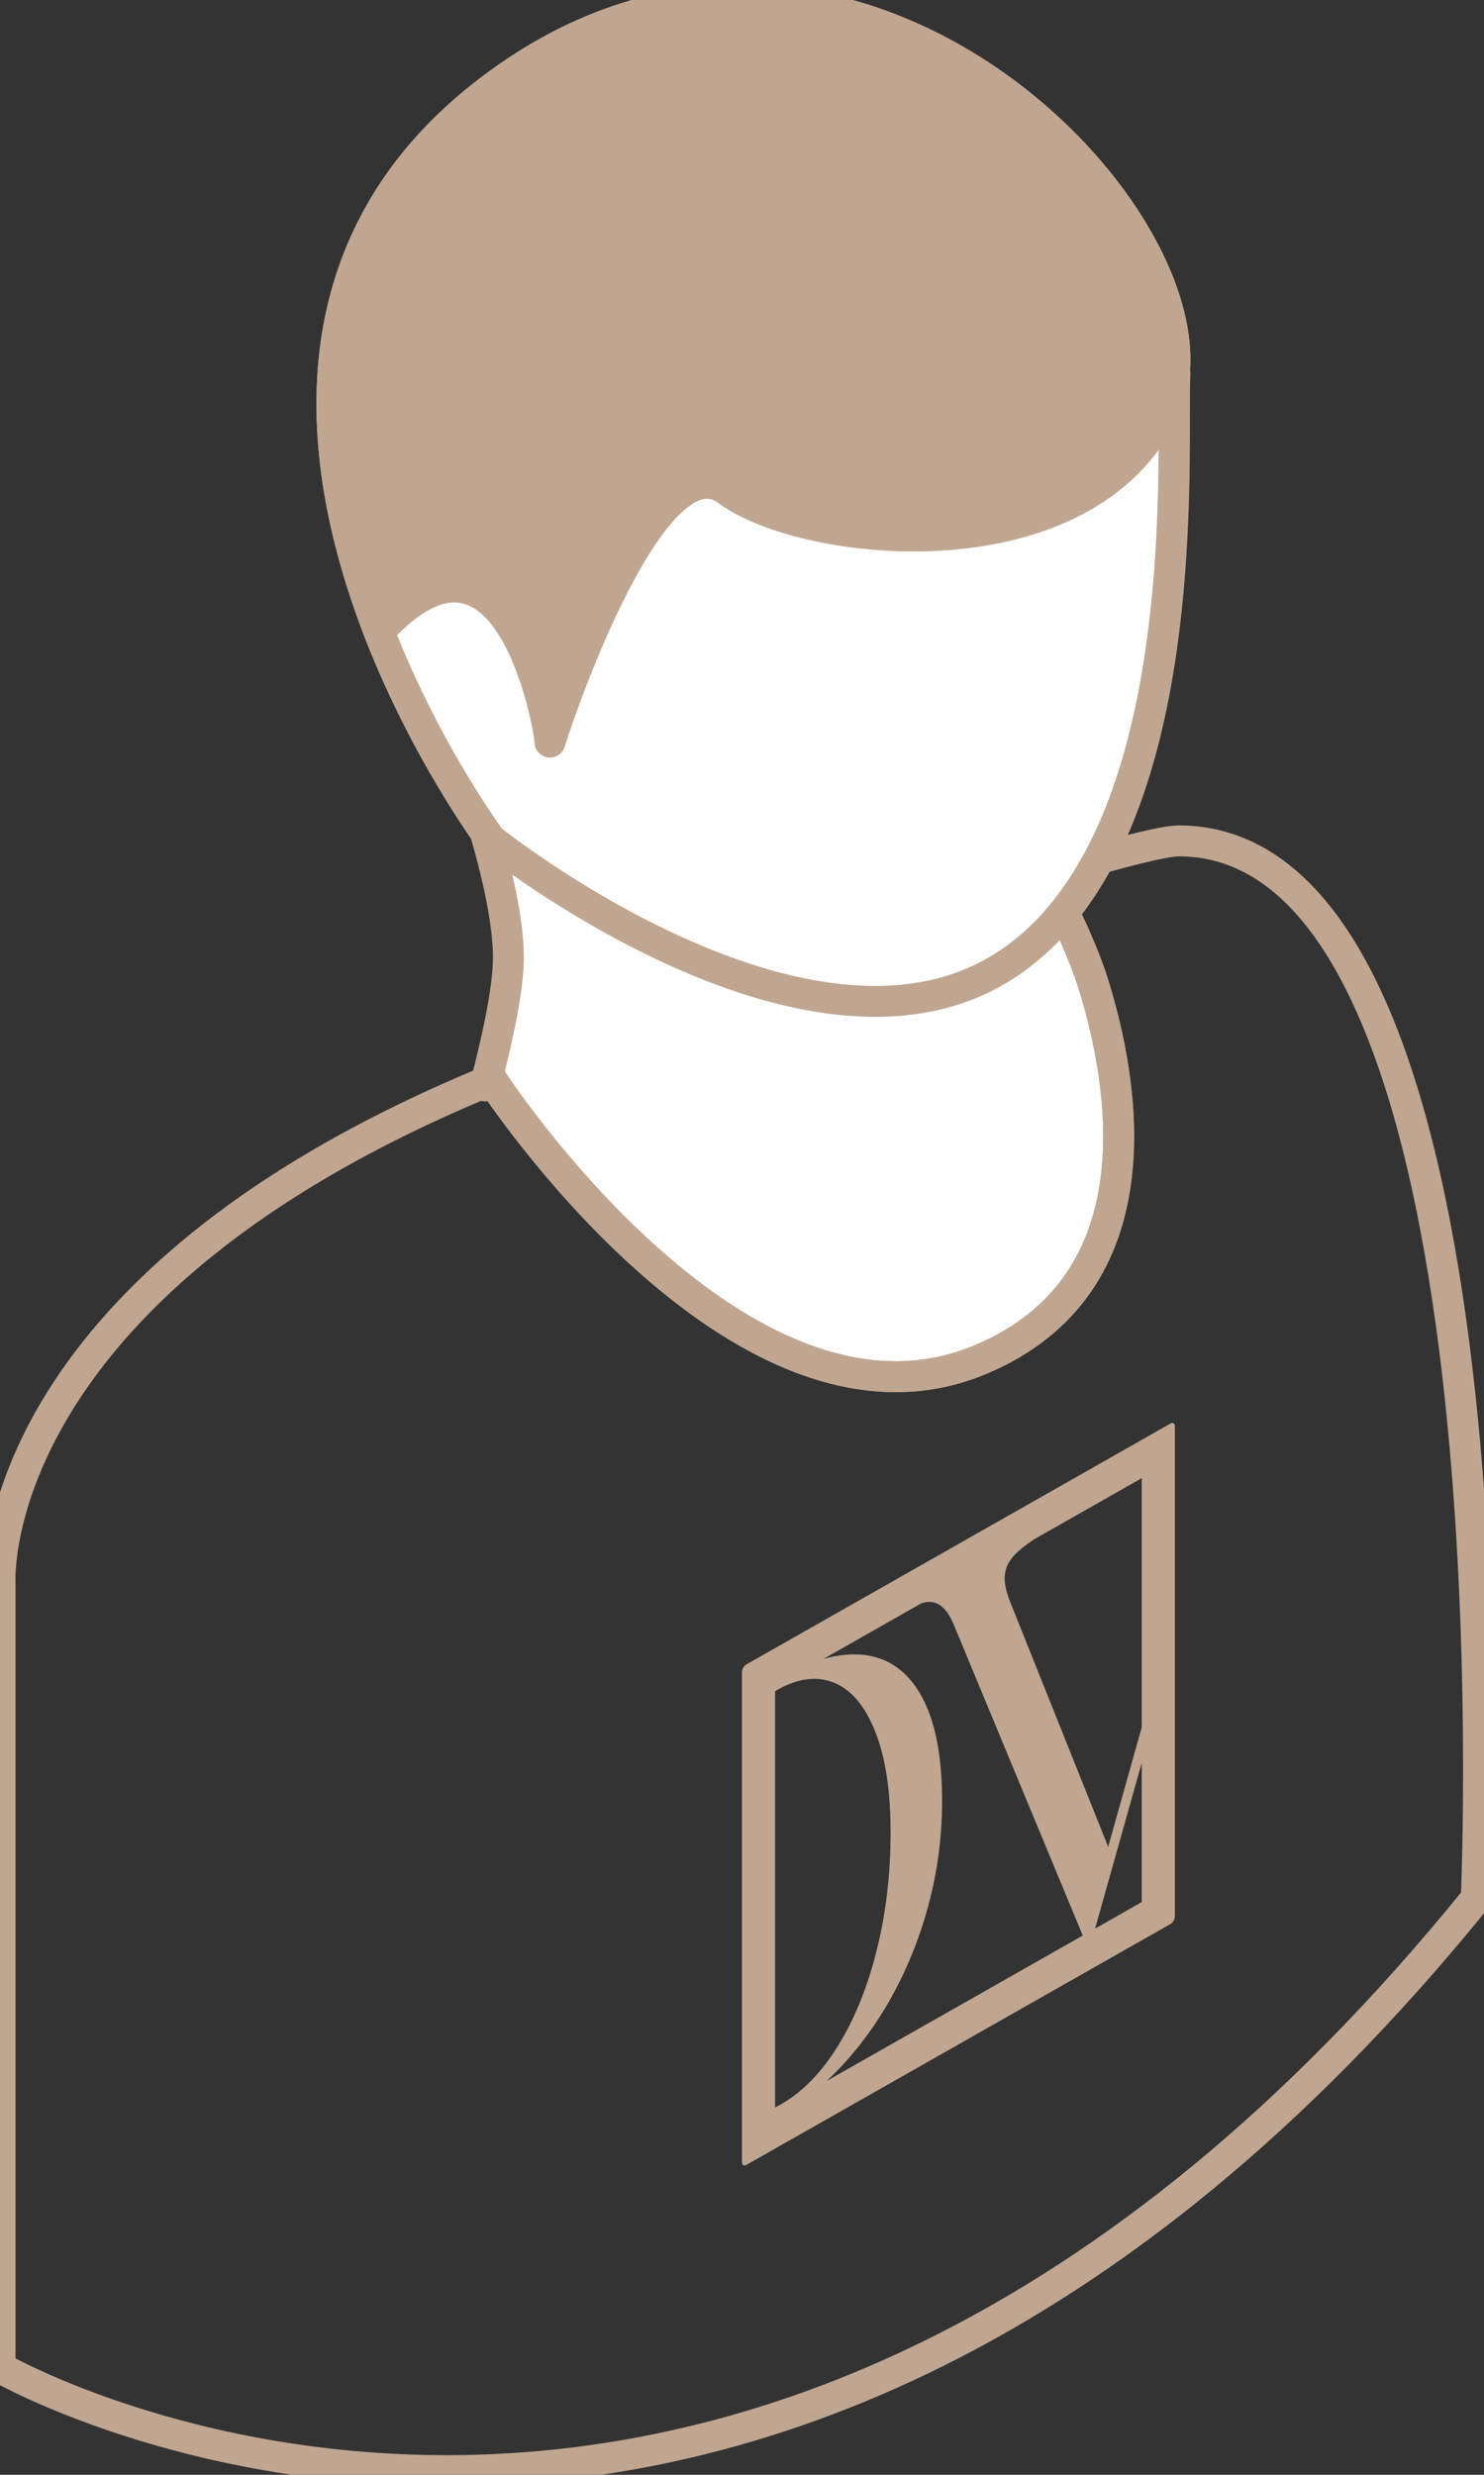 
<svg width="24px" height="40px" viewBox="0 0 24 40" version="1.1" xmlns="http://www.w3.org/2000/svg" xmlns:xlink="http://www.w3.org/1999/xlink">
    <rect x="0" y="0" width="24" height="40" fill="#333333" stroke="none"/>
    <!-- Generator: Sketch 50.2 (55047) - http://www.bohemiancoding.com/sketch -->
    <title>icon/verified_user</title>
    <desc>Created with Sketch.</desc>
    <defs></defs>
    <g id="icon/verified_user" stroke="none" stroke-width="1" fill="none" fill-rule="evenodd">
        <g id="Page-1">
            <polygon id="Path-11" fill="" points="7.938 17.427 5.555 18.511 2.677 20.581 0.859 22.723 0.148 24.296 0.148 38.024 1.49 39.024 5.185 39.752 8.763 39.752 10.939 39.445 14.133 38.504 16.998 36.962 19.137 35.452 22.29 32.586 23.948 30.691 23.784 24.086 23.243 20.286 22.537 17.079 21.605 15.204 20.717 14.15 19.603 13.727 18.459 13.727 17.716 14.003 17.278 14.755 17.716 15.72 17.867 16.767 18.048 18.115 18.048 19.128 17.867 20.025 17.278 20.946 16.566 21.61 15.387 22.076 14.426 22.217 13.501 22.076 12.407 21.61 11.288 21.074 10.316 20.286 9.555 19.331 8.763 18.511"></polygon>
            <path d="M7.957,1.429 C13.412,-2.673 19.304,3.063 18.99,6.046 C18.942,7.014 19.313,12.304 17.117,14.849 L17.237,14.815 C17.237,14.815 17.523,15.397 17.681,15.903 C18.165,17.453 18.787,20.753 15.848,21.978 C12.149,23.521 8.356,18.053 7.978,17.491 C7.938,17.518 7.894,17.539 7.846,17.553 C8.097,16.594 8.222,15.903 8.222,15.48 C8.222,14.99 8.097,14.312 7.846,13.445 C7.07,12.33 2.614,5.446 7.957,1.429 Z" id="Combined-Shape" stroke="#C0A690" stroke-width="0.5" fill="#FFFFFF" stroke-linecap="round" stroke-linejoin="round"></path>
            <polygon id="Path-10" fill="#C0A690" points="7.064 2.228 5.921 3.781 5.428 5.692 5.428 6.979 5.921 9.379 6.068 9.999 6.714 9.717 7.772 9.591 8.54 10.486 8.876 11.865 10.622 8.37 11.47 7.864 12.894 8.37 15.828 8.571 17.679 7.864 18.896 6.676 19.024 5.256 18.063 3.253 16.343 1.505 14.274 0.473 12.653 0.072 10.622 0.232 9.371 0.626 8.305 1.197 7.772 1.505"></polygon>
            <path d="M0.001,38.268 L0.001,25.588 C0.001,25.588 -0.3,20.827 7.957,17.449" id="Stroke-1" stroke="#C0A690" stroke-width="0.5" stroke-linecap="round" stroke-linejoin="bevel"></path>
            <path d="M7.957,13.6 C7.957,13.6 2.131,5.809 7.957,1.429 C13.783,-2.952 20.108,3.889 18.838,6.612 C17.568,9.336 13.036,8.868 11.765,7.929 C10.494,6.99 8.868,12.042 8.894,11.996 C8.919,11.951 8.276,7.873 6.13,10.21" id="Stroke-3" stroke="#C0A690" stroke-width="0.5" stroke-linecap="round" stroke-linejoin="bevel"></path>
            <path d="M7.968,13.593 C7.968,13.593 13.038,17.634 16.223,15.626 C19.407,13.619 18.935,7.13 19.002,6.038" id="Stroke-4" stroke="#C0A690" stroke-width="0.5" stroke-linecap="round" stroke-linejoin="bevel"></path>
            <path d="M0.001,38.268 C0.001,38.268 12.082,45.229 23.875,30.682" id="Stroke-5" stroke="#C0A690" stroke-width="0.5" stroke-linecap="round" stroke-linejoin="bevel"></path>
            <path d="M23.875,30.682 C23.875,30.682 24.652,13.626 19.076,13.591 C18.813,13.589 18.111,13.788 17.82,13.865" id="Stroke-6" stroke="#C0A690" stroke-width="0.5" stroke-linecap="round" stroke-linejoin="bevel"></path>
            <path d="M7.947,17.445 C7.947,17.445 11.95,23.604 15.848,21.978 C18.787,20.753 18.165,17.453 17.681,15.903 C17.523,15.397 17.237,14.815 17.237,14.815" id="Stroke-7" stroke="#C0A690" stroke-width="0.5" stroke-linecap="round" stroke-linejoin="bevel"></path>
        </g>
        <path d="M17.71,31.172 L18.465,28.491 L18.465,30.743 L17.71,31.172 Z M13.96,32.98 C14.361,32.452 14.674,31.852 14.899,31.18 C15.123,30.508 15.236,29.818 15.236,29.111 C15.236,28.388 15.127,27.826 14.909,27.426 C14.691,27.025 14.383,26.8 13.986,26.75 C13.781,26.724 13.557,26.746 13.316,26.814 L14.897,25.916 C15.119,25.837 15.294,25.948 15.421,26.25 L17.511,31.284 L13.367,33.636 C13.576,33.443 13.774,33.225 13.96,32.98 Z M12.566,27.316 C12.908,27.122 13.218,27.084 13.497,27.201 C13.776,27.318 13.997,27.584 14.159,27.999 C14.322,28.414 14.403,28.954 14.403,29.621 C14.403,30.282 14.33,30.909 14.183,31.504 C14.037,32.099 13.829,32.616 13.56,33.055 C13.29,33.494 12.978,33.815 12.623,34.016 C12.594,34.033 12.564,34.048 12.535,34.063 L12.535,27.335 C12.546,27.328 12.556,27.322 12.566,27.316 Z M18.465,27.917 L17.922,29.85 L16.35,25.924 C16.282,25.76 16.248,25.623 16.248,25.512 C16.248,25.378 16.295,25.258 16.39,25.152 C16.463,25.07 16.574,24.98 16.722,24.881 L18.465,23.891 L18.465,27.917 Z M18.929,23.009 L12.071,26.902 C12.032,26.924 12,26.979 12,27.024 L12,34.949 C12,34.994 12.032,35.013 12.071,34.991 L18.929,31.098 C18.968,31.076 19,31.021 19,30.976 L19,23.051 C19,23.006 18.968,22.987 18.929,23.009 Z" id="Fill-1" fill="#C0A690"></path>
    </g>
</svg>